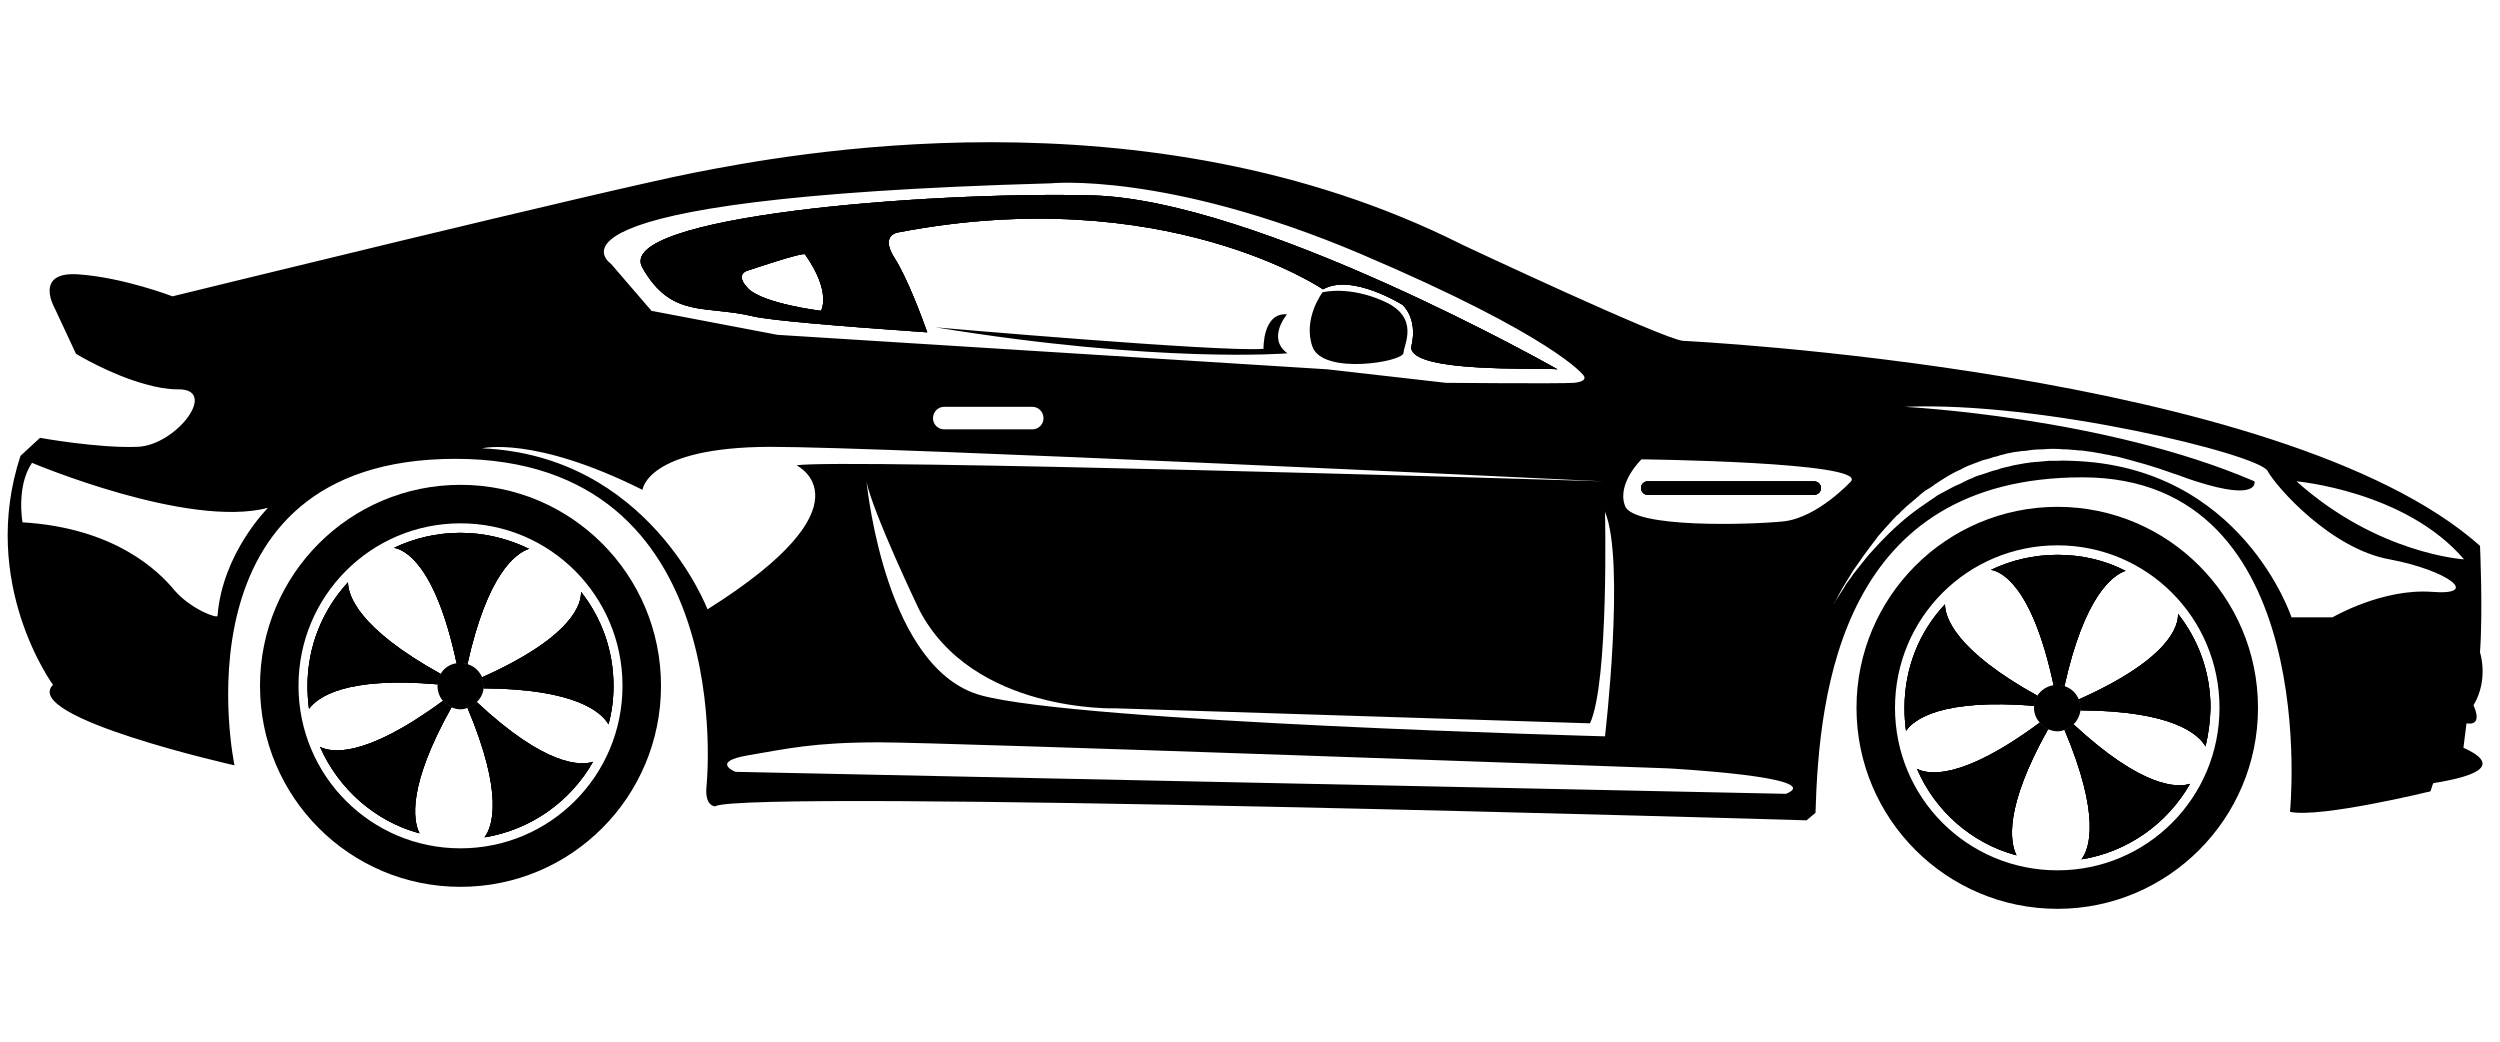 <svg version="1.2" xmlns="http://www.w3.org/2000/svg" viewBox="0 0 500 160" width="120" height="50">
	<path fill-rule="evenodd" d="m4.1 67l3.9-3.6c0 0 11.6 2.1 19.5 1.8 7.8-0.3 16.4-11.7 8-11.5-2 0-4.2-0.4-6.3-1q0 0 0 
		0c-7.1-1.9-14-6.1-14-6.1l-4.2-9c0 0-4.4-7.5 4.6-6.9 9 0.6 18.9 4.4 18.9 4.4 0 0 87.6-21.5 104.7-24.8 17.1-3.3 
		89.6-17.6 153.3 14.5 0 0 40.2 18.9 44.1 19.2 0 0 119.9 5.8 159.4 41 0 0 0.6 12.9 0 21.3 0 0 1.8 5.4-1.3 10.6 0 0 2.1 
		4.2-1.4 3.6l-1.1 8.7c0 0-4.2-2.1-6.1 4.9 0 0-22.1 5.4-28.1 4.1 0 0 6.7-66.9-41.5-66.9-48.1 0-52.7 42.5-53.4 67.1l-1.8 
		1.5c0 0-212.6-6.3-218.3-2.8 0 0-2.1 0-1.7-4 0 0 6.9-65.5-50.2-65.5-57.2 0-44.2 61.3-44.2 61.3 0 0-42.8-9.6-36.3-16.1 0 
		0-14.9-20.3-6.5-45.8zm366.1 5.1c3.2-3.9-41.9-4.4-41.9-4.4 0 0-5 4.8-3.3 9.3 1.6 4.5 25.1 3.8 31.8 3.1 6.8-0.8 13.4-8 
		13.4-8zm-81-19.7c0 0 22.5 0.2 25.6 0 3-0.3 1.9-1.5 1.9-1.5 0 0-5.6-7.7-44.6-24.3-38.9-16.5-62-14.1-62-14.1-107.7 3-87.9 
		16.1-87.9 16.1l8.1 9.4 25.2 4.8 110 6.9zm-102.6 7.1c0 1.2 1 2.2 2.2 2.2h17.7c1.2 0 2.2-1 2.2-2.2 0-1.3-1-2.3-2.2-2.3h-17.7c-1.2 
		0-2.2 1-2.2 2.3zm134.4 18.7c0 0 0.8 34.1-3 42.3l-94.8-3c0 0-28.7 1-39.4-19.8 0 0-9.1-19-10.5-25.5 0.3 2.2 4 37.5 22.9 42.7 19.7 
		5.4 124.8 8.2 124.8 8.2 0 0 4.1-35.1 0-44.9zm46 18q0.2-0.3 0.5-0.8 0.6-0.9 1.3-2 0.2-0.3 0.4-0.7 0.5-0.7 1.1-1.5 0.2-0.3 
		0.4-0.6c0.9-1.1 1.8-2.3 2.8-3.5q0.4-0.5 0.8-0.9c2.2-2.5 4.7-5 7.7-7.4q0.4-0.3 0.8-0.6 0.4-0.3 0.8-0.6 1.1-0.8 2.3-1.6 0.8-0.5 
		1.6-1.1 1.3-0.7 2.6-1.4 0.9-0.5 1.9-0.9 0.4-0.2 0.8-0.4 0.4-0.2 0.8-0.4 0.8-0.3 1.6-0.7 1-0.3 1.9-0.6 1.3-0.5 2.6-0.8 0.4-0.2 
		0.9-0.3 1-0.2 2.1-0.5 1.1-0.2 2.2-0.4 0.7-0.1 1.4-0.2 0.1 0 0.1 0 0.6-0.1 1.2-0.1 1-0.1 2.1-0.2 0.7 0 1.5 0 1.5-0.1 3.1 0c34.1 
		1 44 31.3 44 31.3h8.2c0 0 9.9-5.8 19.8-5.1 10 0.8 3.3-4.3-8.4-6.5-11.7-2.1-22.6-14.4-24.4-17.7-1.8-3.3-45.4-14-72.6-12.8 0 0 40 
		2 70 14.9 0 0 1.1 4.1-11.7 0q-1.6-0.5-3.7-1.3-0.7-0.2-1.5-0.5-2.2-0.8-4.9-1.6-1.7-0.5-3.6-1-0.8-0.2-1.5-0.4-0.7-0.2-1.5-0.3-0.7-0.2-1.5-0.3-0.8-0.2-1.6-0.3-0.9-0.2-1.9-0.3-1-0.2-2-0.2-0.6-0.1-1.1-0.1-0.7-0.1-1.4-0.1-0.1 0-0.3 
		0-1-0.1-2.1-0.1-1 0-2 0.1-1.1 0-2.1 0.1-0.7 0.1-1.4 0.2-0.6 0-1.1 0.1-0.7 0.1-1.5 0.2-0.2 0.1-0.4 0.1-0.7 0.1-1.3 
		0.3c-0.5 0.1-0.9 0.2-1.4 0.4q-0.7 0.1-1.4 0.4-0.8 0.2-1.5 0.4-1.4 0.5-2.9 1.1-0.7 0.3-1.4 0.7-1.6 0.7-3.2 1.7-0.5 
		0.3-1.1 0.7c-0.2 0.1-0.4 0.3-0.6 0.4q-0.4 0.2-0.7 0.5-0.3 0.2-0.6 0.4 0 0 0 0-0.5 0.3-1 0.6-0.5 0.4-1 0.8-0.1 0.1-0.2 
		0.2-0.4 0.3-0.7 0.6-0.6 0.5-1.2 1-0.6 0.5-1.1 1-0.6 0.5-1.1 1.1-0.1 0.1-0.3 0.2-0.7 0.7-1.4 1.5-1.2 1.3-2.4 2.7-0.4 
		0.6-0.9 1.2-1.7 2.2-3.4 4.7-0.7 0.9-1.3 2-1.5 2.3-2.9 5-0.2 0.3-0.3 0.6 0.1-0.1 0.2-0.4zm125.8-8.5c-11.7-13.7-33.5-15.6-33.5-15.6 
		16.3 14.6 33.5 15.6 33.5 15.6zm-345.7 42.5l210.1 4.4c8.4-3.4-23.7-5.1-23.7-5.1 0 0-144.4-5.2-157.6-5.2-13.3 
		0-18.6 1.3-26.3 2.6-7.6 1.3-2.5 3.3-2.5 3.3zm-5.6-32.5c33.7-21.2 17.8-28.8 17.8-28.8 7.9-1.4 152.8 2.9 161.3 
		3.2-8.3-0.4-142.8-6.9-166.7-6.9-24.6 0.1-25.4 8.6-25.4 8.6-21.8-10.9-32.1-8.3-32.1-8.3 33.4 1.4 45.1 32.2 45.1 
		32.2zm-106.6-3.8c3.3 3.8 8.6 5.7 8.6 5.1 1-12.6 10.1-21.6 10.1-21.6-16 4.2-47.2-9-47.2-9-3.2 4.7-1.9 11.9-1.9 
		11.9 18.4 1.1 27.2 9.7 30.4 13.6zm183.3-79c33.3 0.8 93.3 34.8 93.3 34.8-2.1-0.3-19.4 0.4-26.3-1.9-2-0.6-3.2-1.6-2.9-2.8 
		1.3-5.6-1.8-8.2-1.8-8.2 0 0-10.1-6.4-15.9-3.1 0 0-31.7-21.6-84.9-11.4 0 0-3.8 0.4-0.8 5.2 2.7 4.1 5.8 12.7 
		6.6 14.8-17.4-1.2-31.6-2.4-34.8-3.2-9.7-2.3-16.3 0.5-22.2-9.7-5.8-10.2 56.3-15.3 89.7-14.5zm-68.5 18.7c3.1 3 14.5 
		4.4 14.5 4.4 0 0 2.2-3.6-3.2-11.3-0.4-0.5-11.3 3.2-11.3 3.2 0 0-3 0.6 0 3.7zm179.9 38.5h33.2c0.8 0 1.4 0.6 1.4 1.4 0 
		0.7-0.6 1.3-1.4 1.3h-33.2c-0.8 0-1.4-0.6-1.4-1.3 0-0.8 0.6-1.4 1.4-1.4zm-142.5-30.8c0 0 57.2 5 65.6 4.3 0 0-0.2-7.3 
		4.7-6.9 0 0-4.1 4.8 0.1 7.8 0 0-25.6 2.1-70.4-5.2z"/>
	<path d="m492.5 125.3c0 0-3.9 0.3-4 4.4l-26 4.7c0 0 47.9-1.2 30-9.1z"/>
	<path d="m365.5 99q0.2-0.4 0.4-0.7-0.3 0.4-0.4 0.7z"/>
	<path d="m329.5 72.1h33.3c0.8 0 1.4 0.6 1.4 1.3 0 0.8-0.6 1.4-1.4 1.4h-33.3c-0.7 0-1.3-0.6-1.3-1.4 0-0.7 0.6-1.3 1.3-1.3z"/>
	<path d="m329.5 72.1h33.3c0.8 0 1.4 0.6 1.4 1.3 0 0.8-0.6 1.4-1.4 1.4h-33.3c-0.7 0-1.3-0.6-1.3-1.4 0-0.7 0.6-1.3 1.3-1.3z"/>
	<path fill-rule="evenodd" d="m218.1 14.9c33.4 0.7 93.4 34.8 93.4 34.8-2.1-0.3-19.4 0.4-26.3-1.9-2-0.7-3.2-1.6-2.9-2.8 
		1.3-5.6-1.8-8.2-1.8-8.2 0 0-10.2-6.4-15.9-3.1 0 0-31.7-21.6-84.9-11.4 0 0-3.8 0.4-0.8 5.1 2.7 4.2 5.8 12.8 6.5 
		14.9-17.3-1.2-31.5-2.4-34.8-3.2-9.6-2.3-16.3 0.5-22.1-9.7-5.9-10.2 56.3-15.3 89.6-14.5zm-68.4 18.7c3.1 3 14.5 4.4 14.5 
		4.4 0 0 2.2-3.7-3.2-11.3-0.4-0.5-11.3 3.2-11.3 3.2 0 0-3.1 0.6 0 3.7z"/>
	<path fill-rule="evenodd" d="m185.4 42.3c-17.3-1.2-31.5-2.4-34.8-3.2-9.6-2.3-16.3 0.5-22.1-9.7-5.9-10.2 56.3-15.3 89.6-14.5 
		33.4 0.7 93.4 34.8 93.4 34.8-2.1-0.3-19.4 0.4-26.3-1.9-2-0.7-3.2-1.6-2.9-2.8 1.3-5.6-1.8-8.2-1.8-8.2 0 0-10.2-6.4-15.9-3.1 0 
		0-31.7-21.6-84.9-11.4 0 0-3.8 0.4-0.8 5.1 2.7 4.2 5.8 12.8 6.5 14.9zm-35.7-8.7c3.1 3 14.5 4.4 14.5 4.4 
		0 0 2.2-3.7-3.2-11.3-0.4-0.5-11.3 3.2-11.3 3.2 0 0-3.1 0.6 0 3.7z"/>
	<path d="m276.8 36.1c7.2 3.2 4 8.6 3.9 10.3 0 1.8-16.1 4.5-18.2-1.2-2-5.6 2-10.9 2-10.9 0 0 5.2-1.4 12.3 1.8z"/>
	<path fill-rule="evenodd" d="m411.5 77.2c22.1 0 40.1 18 40.1 40.2 0 22.2-18 40.2-40.1 40.2-22.2 0-40.2-18-40.2-40.2 0-22.2 18-40.2 
		40.2-40.2zm-32.5 40.2c0 18 14.5 32.5 32.5 32.5 17.9 0 32.4-14.5 32.4-32.5 0-18-14.5-32.5-32.4-32.5-18 0-32.5 14.5-32.5 
		32.5zm10-20.7c0 2.5 1.9 9.1 18.5 18.3-0.4 0.6-0.6 1.3-0.6 2-18.6-1.5-24.1 2.7-25.7 5q-0.3-2.2-0.3-4.6c0-8 3-15.3 
		8.1-20.7zm18.9 23.7c0.5 0.6 1.1 1 1.7 1.3-8.8 15.7-7.6 22.6-6.3 25.2-9-2.4-16.3-8.9-19.9-17.3 2.1 1.1 8.7 2.5 
		24.5-9.2zm3.6-33.6c4.9 0 9.5 1.1 13.6 3.2-2.6 0.9-8.2 5-12.2 23q-0.7-0.2-1.4-0.2-0.4 0-0.8 0c-4.3-20.1-10.6-22.7-12.5-23 4-1.9 
		8.5-3 13.3-3zm1.4 35q1.1-0.3 1.8-1.1c13.8 12.8 20.8 12.7 23.3 11.9-4.5 7.9-12.4 13.6-21.7 15.1 1.6-2.1 
		3.9-8.6-3.4-25.9zm2.9-6.1c18.6-8.3 19.9-15 19.8-17.1 4.1 5.2 6.5 11.7 6.5 18.8q-0.1 4-1 7.7c-1.4-2.4-6.5-7.1-25-7.2q0-0.2 
		0-0.5 0-0.9-0.3-1.7zm-6.1 5.9l-0.1 0.1q0-0.1 0.1-0.1z"/>
	<path d="m415.8 115.7c18.6-8.3 19.9-15 19.8-17.1 4.1 5.2 6.5 11.7 6.5 18.8q-0.1 4-1 7.7c-1.4-2.4-6.5-7.1-25-7.2q0-0.2 
		0-0.5 0-0.9-0.3-1.7z"/>
	<path d="m412.9 121.8q1.1-0.3 1.8-1.1c13.8 12.8 20.8 12.7 23.3 11.9-4.5 7.9-12.4 13.6-21.7 15.1 1.6-2.1 3.9-8.6-3.4-25.9z"/>
	<path d="m409.7 121.6l-0.1 0.1q0-0.1 0.1-0.1z"/>
	<path d="m411.5 86.8c4.9 0 9.5 1.1 13.6 3.2-2.6 0.9-8.2 5-12.2 23q-0.7-0.2-1.4-0.2-0.4 0-0.8 
		0c-4.3-20.1-10.6-22.7-12.5-23 4-1.9 8.5-3 13.3-3z"/>
	<path d="m407.9 120.4c0.5 0.6 1.1 1 1.7 1.3-8.8 15.7-7.6 22.6-6.3 25.2-9-2.4-16.3-8.9-19.9-17.3 2.1 1.1 8.7 2.5 24.5-9.2z"/>
	<path d="m389 96.7c0 2.5 1.9 9.1 18.5 18.3-0.4 0.6-0.6 1.3-0.6 2-18.6-1.5-24.1 2.7-25.7 5q-0.3-2.2-0.3-4.6c0-8 3-15.3 8.1-20.7z"/>
	<path fill-rule="evenodd" d="m389 96.7c0 2.5 1.9 9.1 18.5 18.3-0.4 0.6-0.6 1.3-0.6 2-18.6-1.5-24.1 2.7-25.7 
		5q-0.3-2.2-0.3-4.6c0-8 3-15.3 8.1-20.7zm18.9 23.7c0.5 0.6 1.1 1 1.7 1.3-8.8 15.7-7.6 22.6-6.3 25.2-9-2.4-16.3-8.9-19.9-17.3 
		2.1 1.1 8.7 2.5 24.5-9.2zm3.6-33.6c4.9 0 9.5 1.1 13.6 3.2-2.6 0.9-8.2 5-12.2 23q-0.7-0.2-1.4-0.2-0.4 0-0.8 
		0c-4.3-20.1-10.6-22.7-12.5-23 4-1.9 8.5-3 13.3-3zm1.4 35q1.1-0.3 1.8-1.1c13.8 12.8 20.8 12.7 23.3 11.9-4.5 7.9-12.4 
		13.6-21.7 15.1 1.6-2.1 3.9-8.6-3.4-25.9zm2.9-6.1c18.6-8.3 19.9-15 19.8-17.1 4.1 5.2 6.5 11.7 6.5 18.8q-0.1 
		4-1 7.7c-1.4-2.4-6.5-7.1-25-7.2q0-0.2 0-0.5 0-0.9-0.3-1.7zm-6.1 5.9l-0.1 0.1q0-0.1 0.1-0.1z"/>
	<path d="m406.8 117.1q0 0 0.1-0.1c0-0.7 0.2-1.4 0.6-2q0 0 0-0.1c0.7-1 1.8-1.8 3.1-2q0 0 0.1-0.1 0.4 0 0.8 0 0.7 0 1.4 0.2 0.1 
		0 0.1 0.1c1.2 0.4 2.2 1.3 2.7 2.5q0.1 0 0.1 0.1 0.3 0.8 0.3 1.7 0 0.3 0 0.5 0 0.1 0 0.1c-0.2 1-0.6 1.9-1.3 2.6q0 0.1-0.1 
		0.1-0.7 0.8-1.8 1.1 0 0 0 0-0.7 0.3-1.4 0.3c-0.7 0-1.3-0.2-1.9-0.4l0.1-0.1q-0.1 0-0.1 0.1c-0.6-0.3-1.2-0.7-1.7-1.3q0 0 
		0-0.1c-0.7-0.8-1.1-1.8-1.1-2.9q0-0.1 0-0.3z"/>
	<path d="m409.7 121.6l-0.1 0.1q0-0.1 0.1-0.1z"/>
	<path d="m409.7 121.6l-0.1 0.1q0-0.1 0.1-0.1z"/>
	<path fill-rule="evenodd" d="m92.1 72.8c22.2 0 40.1 18 40.1 40.2 0 22.2-17.9 40.2-40.1 40.2-22.2 0-40.1-18-40.1-40.2 0-22.2 
		17.9-40.2 40.1-40.2zm-32.4 40.2c0 18 14.5 32.5 32.4 32.5 17.9 0 32.4-14.5 32.4-32.5 0-18-14.5-32.5-32.4-32.5-17.9 0-32.4 
		14.5-32.4 32.5zm9.9-20.7c0 2.5 1.9 9.1 18.5 18.3-0.3 0.6-0.6 1.3-0.6 2.1-18.5-1.6-24 2.6-25.7 4.9q-0.3-2.2-0.3-4.6c0-8 3.1-15.3 
		8.1-20.7zm19 23.7c0.4 0.6 1 1 1.7 1.3-8.8 15.7-7.7 22.6-6.4 25.2-8.9-2.4-16.2-8.9-19.9-17.3 2.1 1.1 8.7 2.5 24.6-9.2zm3.5-33.6c4.9 
		0 9.6 1.2 13.7 3.2-2.7 0.9-8.3 5-12.3 23q-0.7-0.2-1.4-0.2-0.4 0-0.8 0c-4.3-20.1-10.6-22.7-12.5-23 4-1.9 8.5-3 13.3-3zm1.4 
		35q1.1-0.3 1.9-1.1c13.7 12.8 20.7 12.7 23.2 11.9-4.5 7.9-12.4 13.6-21.7 15.1 1.6-2.1 3.9-8.6-3.4-25.9zm2.9-6.1c18.6-8.3 
		19.9-15 19.8-17.1 4.1 5.2 6.5 11.7 6.5 18.8q0 4-1 7.7c-1.4-2.4-6.5-7.1-25-7.2q0-0.2 
		0-0.5 0-0.9-0.3-1.7zm-6.1 5.9v0.1q0-0.1 0-0.1z"/>
	<path d="m96.4 111.3c18.6-8.3 19.9-15 19.8-17.1 4.1 5.2 6.5 11.7 6.5 18.8q0 4-1 
		7.7c-1.4-2.4-6.5-7.1-25-7.2q0-0.2 0-0.5 0-0.9-0.3-1.7z"/>
	<path d="m93.5 117.4q1.1-0.3 1.9-1.1c13.7 12.8 20.7 12.7 23.2 11.9-4.5 7.9-12.4 13.6-21.7 15.1 1.6-2.1 3.9-8.6-3.4-25.9z"/>
	<path d="m90.3 117.2v0.1q0-0.1 0-0.1z"/>
	<path d="m92.1 82.4c4.9 0 9.6 1.2 13.7 3.2-2.7 0.9-8.3 5-12.3 23q-0.7-0.2-1.4-0.2-0.4 0-0.8 
		0c-4.3-20.1-10.6-22.7-12.5-23 4-1.9 8.5-3 13.3-3z"/>
	<path d="m88.6 116c0.4 0.6 1 1 1.7 1.3-8.8 15.7-7.7 22.6-6.4 25.2-8.9-2.4-16.2-8.9-19.9-17.3 2.1 1.1 8.7 2.5 24.6-9.2z"/>
	<path d="m69.6 92.3c0 2.5 1.9 9.1 18.5 18.3-0.3 0.6-0.6 1.3-0.6 2.1-18.5-1.6-24 2.6-25.7 
		4.9q-0.3-2.2-0.3-4.6c0-8 3.1-15.3 8.1-20.7z"/>
	<path fill-rule="evenodd" d="m69.6 92.3c0 2.5 1.9 9.1 18.5 18.3-0.3 0.6-0.6 1.3-0.6 2.1-18.5-1.6-24 2.6-25.7 
		4.9q-0.3-2.2-0.3-4.6c0-8 3.1-15.3 8.1-20.7zm19 23.7c0.4 0.6 1 1 1.7 1.3-8.8 15.7-7.7 22.6-6.4 25.2-8.9-2.4-16.2-8.9-19.9-17.3 
		2.1 1.1 8.7 2.5 24.6-9.2zm3.5-33.6c4.9 0 9.6 1.2 13.7 3.2-2.7 0.9-8.3 5-12.3 23q-0.7-0.2-1.4-0.2-0.4 0-0.8 
		0c-4.3-20.1-10.6-22.7-12.5-23 4-1.9 8.5-3 13.3-3zm1.4 35q1.1-0.3 1.9-1.1c13.7 12.8 20.7 12.7 23.2 11.9-4.5 7.9-12.4 
		13.6-21.7 15.1 1.6-2.1 3.9-8.6-3.4-25.9zm2.9-6.1c18.6-8.3 19.9-15 19.8-17.1 4.1 5.2 6.5 11.7 6.5 18.8q0 4-1 
		7.7c-1.4-2.4-6.5-7.1-25-7.2q0-0.2 0-0.5 0-0.9-0.3-1.7zm-6.1 5.9v0.1q0-0.1 0-0.1z"/>
	<path d="m87.5 112.7q0 0 0 0c0-0.8 0.3-1.5 0.6-2.1q0.1 0 0.1-0.1c0.6-1 1.7-1.8 3-2q0.1 0 0.1-0.1 0.4 0 0.8 0 0.7 0 1.4 0.2 0.1 
		0 0.1 0.1c1.3 0.4 2.2 1.3 2.8 2.5q0 0 0 0.1 0.3 0.8 0.3 1.7 0 0.3 0 0.5 0 0.1 0 0.1c-0.1 1-0.6 1.9-1.3 2.6q0 0.1 
		0 0.1-0.8 0.8-1.9 1.1 0 0 0 0-0.7 0.3-1.4 0.3c-0.7 0-1.3-0.2-1.8-0.4v-0.1q0 0 0 0.1c-0.7-0.3-1.3-0.7-1.7-1.3q-0.1 
		0-0.1-0.1c-0.6-0.7-1-1.8-1-2.9q0-0.1 0-0.3z"/>
</svg>